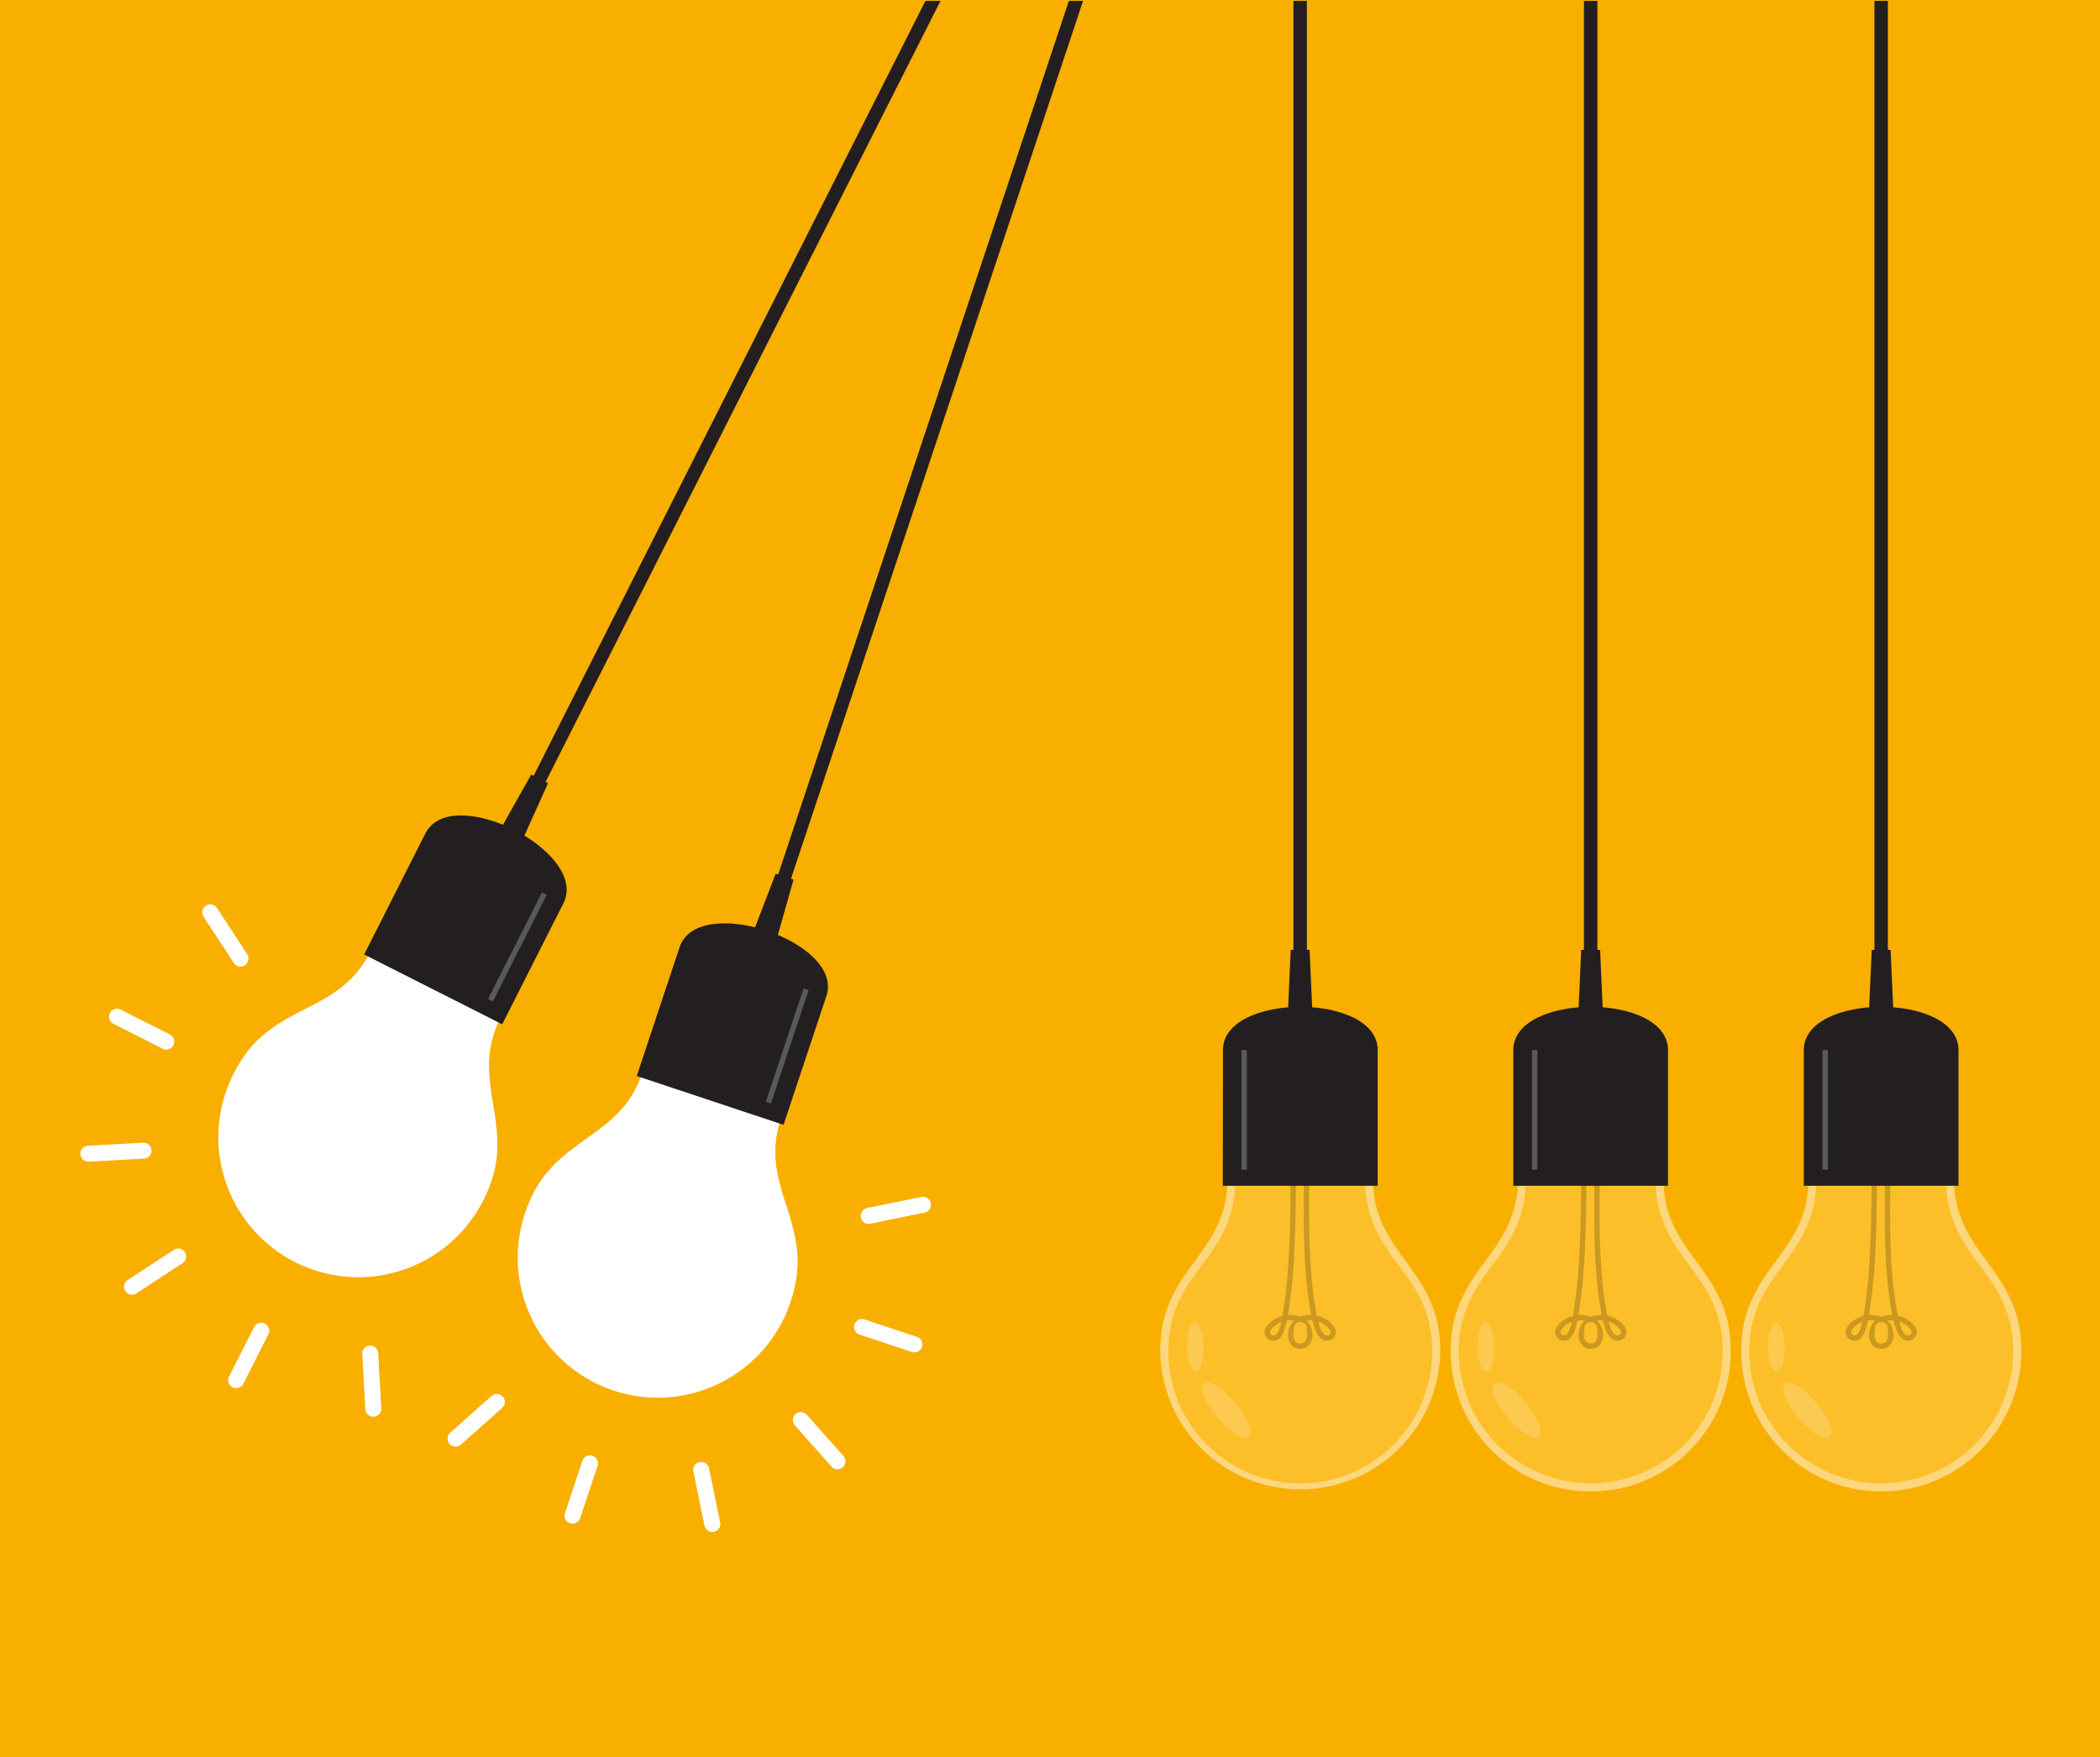 <svg xmlns="http://www.w3.org/2000/svg" viewBox="0 0 641.73 537">
    <defs>
        <style>
            .cls-1{fill:#f8af00;}
            .cls-2{fill:#a7a9ac;}
            .cls-11,.cls-2,.cls-4,.cls-5,.cls-7,.cls-8{fill-rule:evenodd;}
            .cls-3{fill:#939598;}
            .cls-4{fill:#fcd77e;}
            .cls-5{fill:#fcbf29;}
            .cls-6{fill:#cb9920;}
            .cls-7{fill:#fcca51;}
            .cls-10,.cls-8{fill:#231f20;}
            .cls-9{fill:#58595b;}
            .cls-11,.cls-12{fill:#fff;}
        </style>
    </defs>
    <g id="Calque_2" data-name="Calque 2">
        <g id="Calque_1-2" data-name="Calque 1">
                <rect class="cls-1" width="641.73" height="537"/>
                <path class="cls-2" d="M401.85,320.24c-.27-1.4-2.19-2.49-4.52-2.49s-4.24,1.09-4.51,2.49h-5.11a2.08,2.08,0,0,0-2.07,2.07v.77h-.77a3.46,3.46,0,0,0-3.45,3.45v20.4l-2.12,1.54v5.13h36.07V350l-2.12-1.53V326.53a3.46,3.46,0,0,0-3.45-3.45H409v-.77a2.07,2.07,0,0,0-2.06-2.07Z"/>
                <path class="cls-3" d="M412.49,348.47V326.53a2.7,2.7,0,0,0-2.69-2.69H384.87a2.7,2.7,0,0,0-2.69,2.69v20.79l-.32.22-1.81,1.31v4h34.57v-2.45l-1.81-1.31-.32-.23v-.38Zm-4.22-26.15h0a1.32,1.32,0,0,0-.39-.93h0A1.28,1.28,0,0,0,407,321H387.71a1.29,1.29,0,0,0-.92.39,1.28,1.28,0,0,0-.39.92h21.87Zm-23.38,0h0a2.83,2.83,0,0,1,2.82-2.83h4.65a3.79,3.79,0,0,1,1.36-1.37,7.35,7.35,0,0,1,7.23,0,3.79,3.79,0,0,1,1.36,1.37H407a2.83,2.83,0,0,1,2,.83h0a2.8,2.8,0,0,1,.82,2h0a4.23,4.23,0,0,1,4.21,4.21v21.55l1.81,1.31.31.23v4.74H378.54v-6.28l.31-.23,1.81-1.3v-20a4.23,4.23,0,0,1,4.21-4.21Zm15.4-2.84-.14-.09a5.94,5.94,0,0,0-5.63,0l-.14.09Z"/>
                <path class="cls-2" d="M381.11,335.91l32.63,1.71a1.71,1.71,0,0,1,1.61,1.79h0a1.7,1.7,0,0,1-1.79,1.61l-32.63-1.71a1.71,1.71,0,0,1-1.61-1.79h0a1.71,1.71,0,0,1,1.79-1.61Zm0,11.6,32.63,1.71a1.71,1.71,0,0,1,1.61,1.79h0a1.7,1.7,0,0,1-1.79,1.61l-32.63-1.71a1.71,1.71,0,0,1-1.61-1.79h0a1.71,1.71,0,0,1,1.79-1.61Zm0-5.8,32.63,1.71a1.71,1.71,0,0,1,1.61,1.79h0a1.7,1.7,0,0,1-1.79,1.61l-32.63-1.71a1.71,1.71,0,0,1-1.61-1.79h0a1.71,1.71,0,0,1,1.79-1.61Zm0-11.61,32.63,1.71a1.71,1.71,0,0,1,1.61,1.79h0a1.7,1.7,0,0,1-1.79,1.61l-32.63-1.71a1.71,1.71,0,0,1-1.61-1.79h0A1.71,1.71,0,0,1,381.11,330.1Z"/>
                <path class="cls-3" d="M381.15,329.35l32.63,1.71a2.44,2.44,0,0,1,1.7.81,2.46,2.46,0,0,1-2,4.1l-32.59-1.71h0a2.46,2.46,0,0,1-2.33-2.54h0v0a2.5,2.5,0,0,1,.81-1.69,2.45,2.45,0,0,1,1.78-.63Zm0,17.41,32.63,1.71a2.44,2.44,0,0,1,1.7.81,2.44,2.44,0,0,1-.19,3.47,2.46,2.46,0,0,1-1.77.63l-32.63-1.71a2.44,2.44,0,0,1-1.7-.81,2.45,2.45,0,0,1,.18-3.47,2.45,2.45,0,0,1,1.78-.63ZM413.7,350l-32.63-1.71a.94.94,0,0,0-1,.89.94.94,0,0,0,.24.69,1,1,0,0,0,.65.31l32.63,1.71a.93.93,0,0,0,.68-.25.92.92,0,0,0,.31-.65.93.93,0,0,0-.24-.68.92.92,0,0,0-.65-.31Zm-32.55-9a2.45,2.45,0,0,0-1.78.63,2.5,2.5,0,0,0-.81,1.7v0h0a2.46,2.46,0,0,0,2.33,2.54h0l32.59,1.71h0a2.42,2.42,0,0,0,1.73-.63,2.39,2.39,0,0,0,.67-1h.11l0-.72a2.49,2.49,0,0,0-.63-1.77h0a2.44,2.44,0,0,0-1.7-.81L381.15,341Zm32.55,3.22a.92.92,0,0,1,.65.31h0a1,1,0,0,1,.24.54v.18a.93.93,0,0,1-.31.61,1,1,0,0,1-.68.25h0L381,344.36h0a.89.89,0,0,1-.62-.31.92.92,0,0,1-.24-.68v0a1,1,0,0,1,.31-.63,1,1,0,0,1,.68-.24l32.63,1.71Zm-32.55-9a2.45,2.45,0,0,0-1.78.63,2.5,2.5,0,0,0-.81,1.69v0h0a2.46,2.46,0,0,0,2.33,2.54h0l32.59,1.71a2.48,2.48,0,0,0,2.59-2.33,2.49,2.49,0,0,0-.63-1.77,2.44,2.44,0,0,0-1.7-.81l-32.63-1.71Zm32.55,3.22a.92.92,0,0,1,.65.31.93.93,0,0,1,.24.68.92.92,0,0,1-.31.65,1,1,0,0,1-.68.25L381,338.56h0a.93.93,0,0,1-.62-.31.92.92,0,0,1-.24-.68v0a1,1,0,0,1,.31-.63,1,1,0,0,1,.68-.24l32.63,1.71Zm0-5.81-32.63-1.71a1,1,0,0,0-.68.24,1,1,0,0,0-.31.63v0a.92.92,0,0,0,.24.68.93.93,0,0,0,.62.31h0l32.63,1.71a1,1,0,0,0,.68-.25.92.92,0,0,0,.31-.65.93.93,0,0,0-.24-.68A.92.92,0,0,0,413.7,332.57Z"/>
                <path class="cls-4" d="M378.45,354.36a5.77,5.77,0,0,0-3.33,5.21c0,11.27-3.73,17.39-10.14,26.07-6.66,9-10.43,15.76-10.43,27.42a42.79,42.79,0,0,0,85.57,0c0-11.66-3.77-18.39-10.43-27.42-6.41-8.68-10.14-14.8-10.14-26.07a5.77,5.77,0,0,0-3.33-5.21Z"/>
                <path class="cls-5" d="M397.33,453.37a40.32,40.32,0,0,0,40.32-40.31c0-12.47-5-19.31-10.09-26.15-5.24-7.09-10.48-14.19-10.48-27.34a3.29,3.29,0,0,0-3.29-3.28H380.88a3.29,3.29,0,0,0-3.29,3.28c0,13.15-5.25,20.25-10.48,27.34-5.05,6.84-10.09,13.68-10.09,26.15a40.32,40.32,0,0,0,40.31,40.31Z"/>
                <path class="cls-6" d="M396.12,354.57c-.26,15.4,0,32.08-2.53,47.33a8.84,8.84,0,0,1,3.74.57,9,9,0,0,1,3.36-.58c-2.89-15-2.25-32.12-2.16-47.32h1.64c-.09,15.28-.75,32.41,2.23,47.51l.54.14a8.68,8.68,0,0,1,4.8,3.38h0a2.65,2.65,0,0,1-.3,3.4h0a2.64,2.64,0,0,1-1.87.78c-1.67,0-3.3-1.14-4.52-6.23a7.31,7.31,0,0,0-1.81.09,5.84,5.84,0,0,1,1.57,2.58,6.13,6.13,0,0,1,.2,2.54,4.55,4.55,0,0,1-.94,2.25,3.58,3.58,0,0,1-5.47,0,4.46,4.46,0,0,1-.94-2.25,6,6,0,0,1,.2-2.54h0a5.75,5.75,0,0,1,1.57-2.58,7.44,7.44,0,0,0-2.16-.06c-1.06,5.05-2.47,6.2-4.17,6.2a2.64,2.64,0,0,1-1.87-.78h0a2.6,2.6,0,0,1-.78-1.87,2.63,2.63,0,0,1,.48-1.53h0a8.68,8.68,0,0,1,4.8-3.38l.15,0c2.65-15.34,2.34-32.12,2.6-47.61Zm-7,53.57c.9,0,1.69-.8,2.43-4.13a7,7,0,0,0-3.26,2.53h0a1.13,1.13,0,0,0-.13.27,1.06,1.06,0,0,0-.05.31,1,1,0,0,0,.3.71h0a1,1,0,0,0,.71.3Zm10.13-1.45a2,2,0,1,0-3.79,0h0a4.42,4.42,0,0,0-.16,1.86,3,3,0,0,0,.58,1.43,1.86,1.86,0,0,0,1.47.66,1.8,1.8,0,0,0,1.47-.66,2.75,2.75,0,0,0,.58-1.43,4.2,4.2,0,0,0-.15-1.85Zm7.17-.15a7,7,0,0,0-3.6-2.65c.87,3.44,1.83,4.25,2.77,4.25a1,1,0,0,0,.71-.3h0a1,1,0,0,0,.3-.71,1.06,1.06,0,0,0-.05-.31,1.13,1.13,0,0,0-.13-.27Z"/>
                <path class="cls-7" d="M381.43,439C385,436,371.6,420,368,423S377.82,442,381.43,439Z"/>
                <path class="cls-7" d="M365.43,419.1c3.33-.07,3-14.85-.29-14.78S362.11,419.17,365.43,419.1Z"/>
                <path class="cls-8" d="M373.67,362.41H421V320.93c0-17.62-47.28-17.6-47.28,0Z"/>
                <rect class="cls-9" x="379.38" y="320.93" width="1.65" height="36.54"/>
                <rect class="cls-10" x="395.25" y="0.27" width="4.11" height="308.28"/>
                <polygon class="cls-8" points="393.61 308.55 401.01 308.55 400.19 290.31 394.43 290.31 393.61 308.55"/>
                <path class="cls-2" d="M490.62,320.24c-.26-1.4-2.18-2.49-4.51-2.49s-4.25,1.09-4.52,2.49h-5.11a2.07,2.07,0,0,0-2.06,2.07v.77h-.78a3.46,3.46,0,0,0-3.45,3.45v20.4l-2.12,1.54v5.13h36.08V350L502,348.47V326.53a3.46,3.46,0,0,0-3.45-3.45h-.77v-.77a2.07,2.07,0,0,0-2.07-2.07Z"/>
                <path class="cls-3" d="M501.26,348.47V326.53a2.7,2.7,0,0,0-2.69-2.69H473.64a2.7,2.7,0,0,0-2.69,2.69v20.79l-.31.22-1.81,1.31v4h34.56v-2.45l-1.81-1.31-.32-.23v-.38ZM497,322.32h0a1.32,1.32,0,0,0-.39-.93h0a1.28,1.28,0,0,0-.92-.39H476.48a1.31,1.31,0,0,0-.92.39,1.28,1.28,0,0,0-.39.92H497Zm-23.38,0h0a2.83,2.83,0,0,1,2.82-2.83h4.65a3.79,3.79,0,0,1,1.36-1.37,7.35,7.35,0,0,1,7.23,0,3.74,3.74,0,0,1,1.37,1.37h4.64a2.83,2.83,0,0,1,2,.83h0a2.8,2.8,0,0,1,.83,2h0a4.23,4.23,0,0,1,4.21,4.21v21.55l1.81,1.31.31.23v4.74H467.31v-6.28l.32-.23,1.8-1.3v-20a4.23,4.23,0,0,1,4.21-4.21Zm15.4-2.84-.14-.09a5.94,5.94,0,0,0-5.63,0l-.14.09Z"/>
                <path class="cls-2" d="M469.88,335.91l32.63,1.71a1.71,1.71,0,0,1,1.61,1.79h0a1.7,1.7,0,0,1-1.79,1.61l-32.63-1.71a1.71,1.71,0,0,1-1.61-1.79h0a1.71,1.71,0,0,1,1.79-1.61Zm0,11.6,32.63,1.71a1.71,1.71,0,0,1,1.61,1.79h0a1.7,1.7,0,0,1-1.79,1.61l-32.63-1.71a1.71,1.71,0,0,1-1.61-1.79h0a1.72,1.72,0,0,1,1.79-1.61Zm0-5.8,32.63,1.71a1.71,1.71,0,0,1,1.61,1.79h0a1.7,1.7,0,0,1-1.79,1.61l-32.63-1.71a1.71,1.71,0,0,1-1.61-1.79h0a1.71,1.71,0,0,1,1.79-1.61Zm0-11.61,32.63,1.71a1.71,1.71,0,0,1,1.61,1.79h0a1.7,1.7,0,0,1-1.79,1.61L469.7,333.5a1.71,1.71,0,0,1-1.61-1.79h0A1.71,1.71,0,0,1,469.88,330.1Z"/>
                <path class="cls-3" d="M469.92,329.35l32.63,1.71a2.44,2.44,0,0,1,1.7.81,2.47,2.47,0,0,1,.63,1.77,2.46,2.46,0,0,1-2.59,2.33l-32.59-1.71h0a2.5,2.5,0,0,1-1.69-.81,2.44,2.44,0,0,1-.64-1.73h0v0a2.46,2.46,0,0,1,2.58-2.32Zm0,17.41,32.63,1.71a2.42,2.42,0,0,1,1.7.81,2.46,2.46,0,0,1-2,4.1l-32.63-1.71a2.46,2.46,0,0,1,.26-4.91ZM502.47,350l-32.63-1.71a.94.94,0,0,0-1,.89,1,1,0,0,0,.24.69,1,1,0,0,0,.65.31l32.63,1.71a.93.93,0,0,0,.68-.25.92.92,0,0,0,.31-.65.93.93,0,0,0-.24-.68.92.92,0,0,0-.65-.31Zm-32.55-9a2.46,2.46,0,0,0-2.58,2.33v0h0a2.48,2.48,0,0,0,2.33,2.54h0l32.59,1.71h0a2.45,2.45,0,0,0,2.4-1.61h.11l0-.72a2.49,2.49,0,0,0-.63-1.77h0a2.42,2.42,0,0,0-1.7-.81L469.92,341Zm32.55,3.22a.92.92,0,0,1,.65.31h0a1,1,0,0,1,.24.54v.18a.93.93,0,0,1-.31.61,1,1,0,0,1-.68.25h0l-32.59-1.7h0a.89.89,0,0,1-.63-.31,1,1,0,0,1-.24-.68v0a1,1,0,0,1,.31-.63,1,1,0,0,1,.68-.24l32.63,1.71Zm-32.55-9a2.46,2.46,0,0,0-2.58,2.32v0h0a2.46,2.46,0,0,0,.64,1.73,2.5,2.5,0,0,0,1.69.81h0l32.59,1.71a2.46,2.46,0,0,0,2-4.1,2.44,2.44,0,0,0-1.7-.81l-32.63-1.71Zm32.55,3.22a.92.92,0,0,1,.65.31.93.93,0,0,1,.24.68.92.92,0,0,1-.31.65,1,1,0,0,1-.68.25l-32.63-1.71h0a.93.93,0,0,1-.63-.31,1,1,0,0,1-.24-.68v0a1,1,0,0,1,.31-.63,1,1,0,0,1,.68-.24l32.63,1.71Zm0-5.81-32.63-1.71a1,1,0,0,0-.68.24,1,1,0,0,0-.31.63v0a1,1,0,0,0,.24.68.93.93,0,0,0,.63.31h0l32.63,1.71a1,1,0,0,0,.68-.25.92.92,0,0,0,.31-.65.93.93,0,0,0-.24-.68A.92.92,0,0,0,502.47,332.57Z"/>
                <path class="cls-4" d="M467.22,354.36a5.77,5.77,0,0,0-3.33,5.21c0,11.27-3.72,17.39-10.13,26.07-6.66,9-10.43,15.76-10.43,27.42a42.78,42.78,0,1,0,85.56,0c0-11.66-3.77-18.39-10.43-27.42-6.41-8.68-10.14-14.8-10.14-26.07a5.75,5.75,0,0,0-3.33-5.21Z"/>
                <path class="cls-5" d="M486.11,453.37a40.32,40.32,0,0,0,40.31-40.31c0-12.47-5-19.31-10.09-26.15-5.23-7.09-10.48-14.19-10.48-27.34a3.29,3.29,0,0,0-3.29-3.28H469.65a3.29,3.29,0,0,0-3.29,3.28c0,13.15-5.24,20.25-10.47,27.34-5.05,6.84-10.1,13.68-10.1,26.15a40.32,40.32,0,0,0,40.32,40.31Z"/>
                <path class="cls-6" d="M484.89,354.57c-.26,15.4,0,32.08-2.53,47.33a8.91,8.91,0,0,1,3.75.57,8.93,8.93,0,0,1,3.35-.58c-2.89-15-2.25-32.12-2.16-47.32h1.64c-.09,15.28-.75,32.41,2.23,47.51l.55.14a8.65,8.65,0,0,1,4.79,3.38h0a2.67,2.67,0,0,1-.29,3.4h0a2.64,2.64,0,0,1-1.87.78c-1.67,0-3.3-1.14-4.52-6.23a7.23,7.23,0,0,0-1.8.09,5.82,5.82,0,0,1,1.56,2.58,6,6,0,0,1,.2,2.54,4.46,4.46,0,0,1-.94,2.25,3.39,3.39,0,0,1-2.73,1.27,3.42,3.42,0,0,1-2.74-1.27,4.46,4.46,0,0,1-.94-2.25,6.13,6.13,0,0,1,.2-2.54h0a5.84,5.84,0,0,1,1.57-2.58,7.44,7.44,0,0,0-2.16-.06c-1.06,5.05-2.47,6.2-4.16,6.2A2.66,2.66,0,0,1,476,409h0a2.65,2.65,0,0,1-.3-3.4h0a8.71,8.71,0,0,1,4.8-3.38l.16,0c2.64-15.34,2.33-32.12,2.6-47.61Zm-7,53.57c.89,0,1.68-.8,2.42-4.13a7,7,0,0,0-3.25,2.53h0a.87.87,0,0,0-.14.27,1.06,1.06,0,0,0-.05.31,1,1,0,0,0,.3.71h0a1,1,0,0,0,.72.3ZM488,406.69a2,2,0,1,0-3.8,0h0a4.26,4.26,0,0,0-.15,1.86,2.79,2.79,0,0,0,.58,1.43,2,2,0,0,0,2.94,0,2.93,2.93,0,0,0,.58-1.43,4.52,4.52,0,0,0-.15-1.85Zm7.16-.15a7,7,0,0,0-3.6-2.65c.88,3.44,1.83,4.25,2.77,4.25a1,1,0,0,0,.71-.3h0a1,1,0,0,0,.3-.71,1.06,1.06,0,0,0-.05-.31,1.13,1.13,0,0,0-.13-.27Z"/>
                <path class="cls-7" d="M470.2,439c3.61-3-9.83-19.06-13.45-16S466.59,442,470.2,439Z"/>
                <path class="cls-7" d="M454.21,419.1c3.33-.07,3-14.85-.3-14.78S450.88,419.17,454.21,419.1Z"/>
                <path class="cls-8" d="M462.45,362.41h47.27V320.93c0-17.62-47.27-17.6-47.27,0Z"/>
                <rect class="cls-9" x="468.15" y="320.93" width="1.65" height="36.54"/>
                <rect class="cls-10" x="484.03" y="0.27" width="4.11" height="308.28"/>
                <polygon class="cls-8" points="482.38 308.55 489.78 308.55 488.96 290.31 483.2 290.31 482.38 308.55"/>
                <path class="cls-2" d="M579.4,320.24c-.27-1.4-2.19-2.49-4.52-2.49s-4.25,1.09-4.52,2.49h-5.11a2.07,2.07,0,0,0-2.06,2.07v.77h-.78a3.45,3.45,0,0,0-3.44,3.45v20.4l-2.13,1.54v5.13h36.08V350l-2.13-1.53V326.53a3.46,3.46,0,0,0-3.45-3.45h-.77v-.77a2.07,2.07,0,0,0-2.07-2.07Z"/>
                <path class="cls-3" d="M590,348.47V326.53a2.7,2.7,0,0,0-2.69-2.69H562.41a2.7,2.7,0,0,0-2.68,2.69v20.79l-.32.22-1.81,1.31v4h34.56v-2.45l-1.81-1.31-.32-.23v-.38Zm-4.22-26.15h0a1.35,1.35,0,0,0-.38-.93h0a1.32,1.32,0,0,0-.93-.39H565.25a1.31,1.31,0,0,0-1.3,1.31h21.86Zm-23.38,0h0a2.83,2.83,0,0,1,2.82-2.83h4.65a3.79,3.79,0,0,1,1.36-1.37,7.37,7.37,0,0,1,7.24,0,3.79,3.79,0,0,1,1.36,1.37h4.64a2.83,2.83,0,0,1,2,.83h0a2.8,2.8,0,0,1,.83,2h0a4.22,4.22,0,0,1,4.21,4.21v21.55l1.81,1.31.32.23v4.74h-37.6v-6.28l.32-.23,1.81-1.3v-20a4.22,4.22,0,0,1,4.2-4.21Zm15.4-2.84-.13-.09a6,6,0,0,0-5.64,0l-.13.09Z"/>
                <path class="cls-2" d="M558.65,335.91l32.63,1.71a1.71,1.71,0,0,1,1.61,1.79h0A1.7,1.7,0,0,1,591.1,341l-32.62-1.71a1.72,1.72,0,0,1-1.62-1.79h0a1.71,1.71,0,0,1,1.79-1.61Zm0,11.6,32.63,1.71a1.71,1.71,0,0,1,1.61,1.79h0a1.7,1.7,0,0,1-1.79,1.61l-32.62-1.71a1.72,1.72,0,0,1-1.62-1.79h0a1.72,1.72,0,0,1,1.79-1.61Zm0-5.8,32.63,1.71a1.71,1.71,0,0,1,1.61,1.79h0a1.7,1.7,0,0,1-1.79,1.61l-32.62-1.71a1.72,1.72,0,0,1-1.62-1.79h0a1.71,1.71,0,0,1,1.79-1.61Zm0-11.61,32.63,1.71a1.71,1.71,0,0,1,1.61,1.79h0a1.7,1.7,0,0,1-1.79,1.61l-32.62-1.71a1.72,1.72,0,0,1-1.62-1.79h0A1.71,1.71,0,0,1,558.65,330.1Z"/>
                <path class="cls-3" d="M558.69,329.35l32.63,1.71a2.46,2.46,0,0,1,2.33,2.58,2.46,2.46,0,0,1-2.58,2.33l-32.59-1.71h-.05a2.5,2.5,0,0,1-1.69-.81,2.39,2.39,0,0,1-.63-1.73h0v0a2.41,2.41,0,0,1,.81-1.69,2.44,2.44,0,0,1,1.77-.63Zm0,17.41,32.63,1.71a2.42,2.42,0,0,1,1.7.81,2.46,2.46,0,0,1-1.95,4.1l-32.63-1.71a2.42,2.42,0,0,1-1.7-.81,2.44,2.44,0,0,1-.63-1.77,2.42,2.42,0,0,1,.81-1.7,2.44,2.44,0,0,1,1.77-.63ZM591.24,350l-32.63-1.71a1,1,0,0,0-.68.24,1,1,0,0,0-.31.65,1,1,0,0,0,.24.69,1,1,0,0,0,.65.31l32.63,1.71a.93.93,0,0,0,.68-.25,1,1,0,0,0,.32-.65.94.94,0,0,0-.25-.68.92.92,0,0,0-.65-.31Zm-32.55-9a2.44,2.44,0,0,0-1.77.63,2.42,2.42,0,0,0-.81,1.7v0h0a2.39,2.39,0,0,0,.63,1.73,2.45,2.45,0,0,0,1.69.81h.05l32.59,1.71h0a2.43,2.43,0,0,0,1.73-.63,2.47,2.47,0,0,0,.66-1h.11l0-.72a2.49,2.49,0,0,0-.63-1.77h0a2.42,2.42,0,0,0-1.7-.81L558.69,341Zm32.55,3.22a.92.92,0,0,1,.65.31h0a.94.94,0,0,1,.23.54v.18a.93.93,0,0,1-.31.61,1,1,0,0,1-.67.25h0l-32.59-1.7h0a.89.89,0,0,1-.63-.31,1,1,0,0,1-.24-.68v0a.94.94,0,0,1,1-.87l32.63,1.71Zm-32.55-9a2.44,2.44,0,0,0-1.77.63,2.41,2.41,0,0,0-.81,1.69v0h0a2.41,2.41,0,0,0,.63,1.73,2.5,2.5,0,0,0,1.69.81h.05l32.59,1.71a2.46,2.46,0,0,0,2.58-2.33,2.44,2.44,0,0,0-.63-1.77,2.42,2.42,0,0,0-1.7-.81l-32.63-1.71Zm32.55,3.22a.92.92,0,0,1,.65.31.94.94,0,0,1,.25.68,1,1,0,0,1-1,.9l-32.63-1.71h0a.93.93,0,0,1-.63-.31,1,1,0,0,1-.24-.68v0a.94.94,0,0,1,1-.87l32.63,1.71Zm0-5.81-32.63-1.71a.94.94,0,0,0-1,.87v0a1,1,0,0,0,.24.68.93.93,0,0,0,.63.31h0l32.63,1.71a1,1,0,0,0,1-.9.94.94,0,0,0-.25-.68A.92.92,0,0,0,591.24,332.57Z"/>
                <path class="cls-4" d="M556,354.36a5.76,5.76,0,0,0-3.32,5.21c0,11.27-3.73,17.39-10.14,26.07-6.66,9-10.43,15.76-10.43,27.42a42.78,42.78,0,1,0,85.56,0c0-11.66-3.77-18.39-10.43-27.42-6.41-8.68-10.14-14.8-10.14-26.07a5.76,5.76,0,0,0-3.32-5.21Z"/>
                <path class="cls-5" d="M574.88,453.37a40.32,40.32,0,0,0,40.31-40.31c0-12.47-5-19.31-10.09-26.15-5.23-7.09-10.48-14.19-10.48-27.34a3.29,3.29,0,0,0-3.29-3.28H558.42a3.31,3.31,0,0,0-3.29,3.28c0,13.15-5.24,20.25-10.47,27.34-5,6.84-10.09,13.68-10.09,26.15a40.3,40.3,0,0,0,40.31,40.31Z"/>
                <path class="cls-6" d="M573.67,354.57c-.27,15.4,0,32.08-2.54,47.33a8.89,8.89,0,0,1,3.75.57,8.93,8.93,0,0,1,3.35-.58c-2.89-15-2.24-32.12-2.16-47.32h1.64c-.09,15.28-.74,32.41,2.23,47.51l.55.14a8.65,8.65,0,0,1,4.79,3.38h0A2.63,2.63,0,0,1,585,409h0a2.64,2.64,0,0,1-1.87.78c-1.67,0-3.29-1.14-4.52-6.23a7.23,7.23,0,0,0-1.8.09,5.82,5.82,0,0,1,1.56,2.58,6,6,0,0,1,.2,2.54,4.46,4.46,0,0,1-.94,2.25,3.39,3.39,0,0,1-2.73,1.27,3.42,3.42,0,0,1-2.74-1.27,4.55,4.55,0,0,1-.94-2.25,6.13,6.13,0,0,1,.2-2.54h0a5.93,5.93,0,0,1,1.57-2.58,7.44,7.44,0,0,0-2.16-.06c-1.06,5.05-2.47,6.2-4.16,6.2a2.66,2.66,0,0,1-1.88-.78h0a2.66,2.66,0,0,1-.66-2.67,3.3,3.3,0,0,1,.36-.73h0a8.65,8.65,0,0,1,4.79-3.38l.16,0c2.65-15.34,2.33-32.12,2.6-47.61Zm-7,53.57c.89,0,1.68-.8,2.42-4.13a7,7,0,0,0-3.25,2.53h0a.87.87,0,0,0-.14.27,1.06,1.06,0,0,0,0,.31,1,1,0,0,0,.29.71h0a1,1,0,0,0,.72.3Zm10.13-1.45a2,2,0,1,0-3.8,0h0a4.58,4.58,0,0,0-.15,1.86,2.88,2.88,0,0,0,.58,1.43,2,2,0,0,0,2.94,0,2.93,2.93,0,0,0,.58-1.43,4.52,4.52,0,0,0-.15-1.85Zm7.16-.15a7,7,0,0,0-3.6-2.65c.88,3.44,1.83,4.25,2.77,4.25a1,1,0,0,0,.72-.3h0a1,1,0,0,0,.29-.71,1.06,1.06,0,0,0,0-.31.84.84,0,0,0-.13-.27Z"/>
                <path class="cls-7" d="M559,439c3.61-3-9.83-19.06-13.45-16S555.36,442,559,439Z"/>
                <path class="cls-7" d="M543,419.1c3.33-.07,3-14.85-.3-14.78S539.65,419.17,543,419.1Z"/>
                <path class="cls-8" d="M551.22,362.41h47.27V320.93c0-17.62-47.27-17.6-47.27,0Z"/>
                <rect class="cls-9" x="556.92" y="320.93" width="1.65" height="36.54"/>
                <rect class="cls-10" x="572.8" y="0.27" width="4.11" height="308.28"/>
                <polygon class="cls-8" points="571.15 308.55 578.56 308.55 577.73 290.31 571.98 290.31 571.15 308.55"/>
                <path class="cls-2" d="M147.34,262.71c.87-1.13,3.08-1.24,5.16-.19s3.3,2.9,2.9,4.27l4.56,2.3a2.07,2.07,0,0,1,.92,2.78l-.36.69.7.35a3.46,3.46,0,0,1,1.52,4.63l-9.21,18.21,1.21,2.33-2.32,4.58-32.2-16.28,1.63-3.21,2.59-.41,9.89-19.58a3.47,3.47,0,0,1,4.64-1.52l.69.35.35-.69a2.07,2.07,0,0,1,2.78-.91Z"/>
                <path class="cls-3" d="M125.11,283.1l9.9-19.57a2.72,2.72,0,0,1,1.57-1.34,2.67,2.67,0,0,1,2,.15l22.24,11.25a2.69,2.69,0,0,1,1.19,3.61l-9.2,18.2-.18.35.18.35,1,2-1.8,3.56-30.85-15.59,1.11-2.19,2.21-.35.38-.06.17-.35Zm15.57-21.42,19.51,9.86h0a1.3,1.3,0,0,0,.08-1,1.28,1.28,0,0,0-.65-.76l-17.18-8.69a1.32,1.32,0,0,0-1-.07h0a1.28,1.28,0,0,0-.76.65v0Zm20.87,10.54h0a2.83,2.83,0,0,0-1.25-3.8l-4.14-2.09a3.86,3.86,0,0,0-.59-1.84,7.42,7.42,0,0,0-6.46-3.27,3.84,3.84,0,0,0-1.84.62l-4.14-2.1a2.81,2.81,0,0,0-2.16-.16h0a2.84,2.84,0,0,0-1.64,1.41h0a4.23,4.23,0,0,0-5.65,1.86l-9.73,19.23-2.2.35-.39.07-.17.34-1.63,3.22-.34.67.68.34,32.2,16.28.68.34.34-.68,2.32-4.58.17-.34-.18-.35-1-2,9-17.87a4.23,4.23,0,0,0-1.86-5.65Zm-12.47-9.48,5.27,2.66-.08-.14a5.49,5.49,0,0,0-2.19-1.91,5.58,5.58,0,0,0-2.84-.63Z"/>
                <path class="cls-2" d="M158.79,286.06l-29.9-13.2a1.72,1.72,0,0,0-2.25.87h0a1.71,1.71,0,0,0,.88,2.24l29.89,13.2a1.69,1.69,0,0,0,2.24-.87h0a1.7,1.7,0,0,0-.86-2.24Zm-5.24,10.35a1.7,1.7,0,0,1,.87,2.24h0a1.7,1.7,0,0,1-2.24.87l-29.9-13.19a1.73,1.73,0,0,1-.87-2.25h0a1.73,1.73,0,0,1,2.25-.87l29.89,13.2Zm2.61-5.18a1.7,1.7,0,0,1,.88,2.24h0a1.72,1.72,0,0,1-2.25.88l-29.89-13.2a1.7,1.7,0,0,1-.87-2.24h0a1.71,1.71,0,0,1,2.25-.87l29.88,13.19Zm5.25-10.36a1.72,1.72,0,0,1,.87,2.24h0A1.71,1.71,0,0,1,160,284l-29.89-13.19a1.7,1.7,0,0,1-.87-2.24h0a1.7,1.7,0,0,1,2.24-.87Z"/>
                <path class="cls-3" d="M161.71,280.18,131.82,267a2.46,2.46,0,1,0-2,4.5l29.86,13.18h0a2.46,2.46,0,0,0,3.22-1.22h0l0,0a2.46,2.46,0,0,0-1.26-3.24Zm-7.85,15.54a2.46,2.46,0,0,1-.11,4.54,2.5,2.5,0,0,1-1.88,0L122,287a2.46,2.46,0,0,1,2-4.5l29.89,13.2Zm-30.51-11.81,29.89,13.19a1,1,0,0,1,.5.53.95.95,0,0,1-1.26,1.2l-29.89-13.19a1,1,0,0,1-.5-.53.9.9,0,0,1,0-.72,1,1,0,0,1,.52-.5,1,1,0,0,1,.72,0Zm33.12,6.63a2.41,2.41,0,0,1,1.3,1.36,2.48,2.48,0,0,1,0,1.89l0,0h0a2.43,2.43,0,0,1-1.34,1.26,2.45,2.45,0,0,1-1.88,0h0L124.6,281.85l0,0h0a2.5,2.5,0,0,1-1.27-1.35,2.43,2.43,0,0,1-.14-1.17l-.1-.05.29-.66a2.44,2.44,0,0,1,1.36-1.3h0a2.45,2.45,0,0,1,1.88,0l29.89,13.2ZM126,278.73l29.89,13.19a1,1,0,0,1,.5.53.94.94,0,0,1,0,.7v0a1,1,0,0,1-.53.5.94.94,0,0,1-.7,0h0l-29.86-13.18h0a.94.94,0,0,1-.5-.52,1,1,0,0,1,0-.69l.08-.16a.92.92,0,0,1,.46-.37h0a1,1,0,0,1,.72,0Zm33.12,6.63a2.49,2.49,0,0,1,1.3,1.37,2.45,2.45,0,0,1,0,1.88l0,0h0A2.46,2.46,0,0,1,159,289.9a2.43,2.43,0,0,1-1.89,0h0l-29.86-13.18a2.47,2.47,0,0,1-1.26-3.25,2.45,2.45,0,0,1,1.36-1.29,2.48,2.48,0,0,1,1.89,0l29.89,13.19Zm-30.5-11.81,29.89,13.2a.92.92,0,0,1,.49.52.9.9,0,0,1,0,.7v0a1,1,0,0,1-.52.49,1,1,0,0,1-.7,0h0l-29.9-13.2a1,1,0,0,1-.49-.52,1,1,0,0,1,0-.72,1,1,0,0,1,.52-.5,1,1,0,0,1,.73,0Zm2.61-5.18,29.9,13.19a1,1,0,0,1,.5.53.94.94,0,0,1,0,.7v0a1,1,0,0,1-.52.5,1,1,0,0,1-.7,0h0L130.45,270.1a.93.93,0,0,1-.5-.53.91.91,0,0,1,.54-1.21A.92.92,0,0,1,131.2,268.37Z"/>
                <path class="cls-11" d="M152.84,303.72a5.77,5.77,0,0,1,.61,6.15c-5.08,10.06-4.51,17.2-2.71,27.84,1.87,11.06,2.2,18.77-3.06,29.17a42.78,42.78,0,1,1-76.36-38.6C76.57,317.88,83,313.57,93,308.52c9.63-4.86,15.72-8.63,20.81-18.69a5.76,5.76,0,0,1,5.31-3.15Z"/>
                <path class="cls-12" d="M137,295.93c-6.71,13.86-14.51,28.62-19.09,43.39a9,9,0,0,0-3.6-1.19,8.81,8.81,0,0,0-2.74-2c9.37-12.11,16.5-27.65,23.28-41.25l-1.46-.74c-6.82,13.68-14,29.26-23.43,41.4l-.55-.13a8.68,8.68,0,0,0-5.8.86h0a2.81,2.81,0,0,0-.65.48,2.56,2.56,0,0,0-.47.66,2.62,2.62,0,0,0-.15,2h0a2.66,2.66,0,0,0,1.32,1.54c1.49.75,3.45.47,6.85-3.53a7.81,7.81,0,0,1,1.56.9,5.82,5.82,0,0,0-2.55,1.59,6,6,0,0,0-1.33,2.19,4.48,4.48,0,0,0-.18,2.42,3.58,3.58,0,0,0,4.89,2.47,4.58,4.58,0,0,0,1.85-1.58,6.18,6.18,0,0,0,1-2.36h0a5.72,5.72,0,0,0-.23-3,7.41,7.41,0,0,1,2,.92c-1.33,5-.59,6.65.92,7.41a2.67,2.67,0,0,0,2,.16h0a2.61,2.61,0,0,0,1.54-1.33,2.32,2.32,0,0,0,.25-.77,2.74,2.74,0,0,0,0-.81h0a8.7,8.7,0,0,0-2.74-5.18l-.13-.11c4.56-14.88,12.41-29.71,19.16-43.66l-1.46-.74Zm-17.9,51c-.8-.4-1.15-1.47-.3-4.77a6.91,6.91,0,0,1,1.75,3.73h0a.76.76,0,0,1,0,.3,1,1,0,0,1-.1.29,1,1,0,0,1-.58.5h0a1,1,0,0,1-.77-.07ZM110.68,341a4,4,0,0,1,2.79-1.3,4,4,0,0,1,.6,3h0a4.4,4.4,0,0,1-.7,1.72,2.8,2.8,0,0,1-1.16,1,2,2,0,0,1-2.63-1.32,3,3,0,0,1,.13-1.54,4.4,4.4,0,0,1,1-1.59Zm-6.33-3.36a7,7,0,0,1,4.41-.74c-2.33,2.67-3.55,3-4.39,2.54a1,1,0,0,1-.5-.59h0a1,1,0,0,1,.06-.77,1.56,1.56,0,0,1,.17-.25,1.3,1.3,0,0,1,.25-.18Z"/>
                <path class="cls-8" d="M153.47,313.06l-42.19-21.33,18.71-37c7.95-15.72,50.13,5.62,42.19,21.33Z"/>
                <rect class="cls-9" x="139.85" y="288.57" width="36.54" height="1.65" transform="translate(-171.49 299.93) rotate(-63.18)"/>
                <polygon class="cls-8" points="158.5 255.25 154.83 253.4 282.79 0.28 287.4 0.28 158.5 255.25"/>
                <polygon class="cls-8" points="159.98 256 153.37 252.66 162.33 236.75 167.47 239.35 159.98 256"/>
                <path class="cls-12" d="M80.92,404.55h0a2.44,2.44,0,0,0-3.28,1.07L70,420.68A2.45,2.45,0,0,0,71.1,424h0a2.46,2.46,0,0,0,3.28-1.08L82,407.83a2.45,2.45,0,0,0-1.08-3.28ZM113,411.26h0a2.44,2.44,0,0,0-2.3,2.58l.94,16.84a2.44,2.44,0,0,0,2.57,2.31h0a2.45,2.45,0,0,0,2.3-2.58l-.94-16.85a2.45,2.45,0,0,0-2.57-2.3ZM74.83,295h0a2.46,2.46,0,0,0,.71-3.38L66.3,277.52a2.45,2.45,0,0,0-3.38-.72h0a2.46,2.46,0,0,0-.71,3.39l9.24,14.12a2.44,2.44,0,0,0,3.38.71ZM53,319.45h0a2.45,2.45,0,0,0-1.08-3.28l-15.06-7.61a2.44,2.44,0,0,0-3.28,1.08h0a2.45,2.45,0,0,0,1.08,3.28l15.06,7.61A2.45,2.45,0,0,0,53,319.45Zm-6.71,32.09h0a2.45,2.45,0,0,0-2.58-2.3l-16.84.94a2.44,2.44,0,0,0-2.31,2.57h0a2.45,2.45,0,0,0,2.57,2.3L44,354.11a2.45,2.45,0,0,0,2.31-2.57Zm10.23,31.15h0a2.46,2.46,0,0,0-3.38-.71L39,391.22a2.44,2.44,0,0,0-.7,3.38h0a2.43,2.43,0,0,0,3.37.7l14.13-9.23A2.46,2.46,0,0,0,56.49,382.69Z"/>
                <path class="cls-2" d="M226,294.89c.69-1.25,2.86-1.68,5.07-.95s3.69,2.38,3.5,3.8l4.84,1.61a2.07,2.07,0,0,1,1.31,2.61l-.24.74.74.24a3.46,3.46,0,0,1,2.18,4.36L237,326.66l1.53,2.13-1.62,4.87-34.23-11.39,1.14-3.41,2.5-.79,6.92-20.81a3.46,3.46,0,0,1,4.36-2.19l.74.25.24-.74a2.07,2.07,0,0,1,2.61-1.31Z"/>
                <path class="cls-3" d="M207,318.31l6.92-20.81a2.63,2.63,0,0,1,1.35-1.55,2.69,2.69,0,0,1,2.05-.16L241,303.66a2.69,2.69,0,0,1,1.71,3.4l-6.44,19.36-.12.36.23.32,1.3,1.81-1.26,3.79-32.79-10.91.77-2.33,2.13-.67.37-.11.13-.37Zm12.25-23.47,20.75,6.9h0a1.27,1.27,0,0,0-.07-1,1.32,1.32,0,0,0-.75-.66L220.92,294a1.33,1.33,0,0,0-1,.08h0a1.31,1.31,0,0,0-.65.75v0Zm22.19,7.38v0a2.85,2.85,0,0,0-.16-2.15,2.79,2.79,0,0,0-1.64-1.42l-4.4-1.47a3.81,3.81,0,0,0-.86-1.73,7.4,7.4,0,0,0-6.86-2.29,3.89,3.89,0,0,0-1.73.88l-4.41-1.47a2.84,2.84,0,0,0-2.15.16h0a2.85,2.85,0,0,0-1.41,1.63v0h0a4.23,4.23,0,0,0-5.32,2.67l-6.8,20.45-2.13.67-.38.11-.12.37L201.93,322l-.24.72.72.24,34.23,11.39.72.24.24-.72,1.62-4.87.12-.37-.23-.31-1.3-1.82,6.32-19a4.14,4.14,0,0,0-.24-3.21,4.21,4.21,0,0,0-2.43-2.11Zm-13.72-7.56,5.61,1.87-.1-.13a5.91,5.91,0,0,0-5.35-1.78Z"/>
                <path class="cls-2" d="M240.75,316.3l-31.51-8.67a1.7,1.7,0,0,0-2.09,1.19h0a1.71,1.71,0,0,0,1.19,2.09l31.5,8.68a1.72,1.72,0,0,0,2.09-1.19h0a1.71,1.71,0,0,0-1.18-2.1Zm-3.67,11a1.71,1.71,0,0,1,1.19,2.09h0a1.7,1.7,0,0,1-2.09,1.19l-31.5-8.67a1.71,1.71,0,0,1-1.19-2.1h0a1.72,1.72,0,0,1,2.09-1.19l31.5,8.68Zm1.83-5.5a1.69,1.69,0,0,1,1.19,2.09h0a1.71,1.71,0,0,1-2.09,1.19l-31.5-8.68a1.69,1.69,0,0,1-1.19-2.09h0a1.71,1.71,0,0,1,2.09-1.19l31.5,8.68Zm3.67-11a1.72,1.72,0,0,1,1.19,2.09h0a1.71,1.71,0,0,1-2.1,1.19l-31.5-8.68A1.7,1.7,0,0,1,209,303.3h0a1.72,1.72,0,0,1,2.1-1.19Z"/>
                <path class="cls-3" d="M242.78,310.06l-31.5-8.68a2.48,2.48,0,0,0-3,1.72,2.46,2.46,0,0,0,1.72,3l31.46,8.67h0a2.46,2.46,0,0,0,3-1.68h0v0a2.5,2.5,0,0,0-.24-1.87,2.45,2.45,0,0,0-1.48-1.16Zm-5.5,16.52-31.5-8.68a2.51,2.51,0,0,0-1.87.24,2.46,2.46,0,0,0,.56,4.51L236,331.32a2.46,2.46,0,1,0,1.3-4.74Zm-31.9-7.21,31.5,8.67a1,1,0,0,1,.66,1.16,1,1,0,0,1-.45.57.92.92,0,0,1-.71.09l-31.5-8.67a1,1,0,0,1-.57-.45.92.92,0,0,1-.09-.71.94.94,0,0,1,1.16-.66Zm33.74,1.71a2.46,2.46,0,0,1,1.71,3v0h0a2.47,2.47,0,0,1-3,1.68h0l-31.46-8.67h0a2.46,2.46,0,0,1-1.45-1.14,2.54,2.54,0,0,1-.32-1.14l-.1,0,.19-.69a2.44,2.44,0,0,1,1.15-1.48h0a2.42,2.42,0,0,1,1.87-.24l31.51,8.68Zm-31.91-7.22,31.5,8.68a.94.94,0,0,1,.57.44,1,1,0,0,1,.1.7v0a.94.94,0,0,1-1.14.66h0l-31.47-8.67h0a.94.94,0,0,1-.67-1.12l.06-.17a.93.93,0,0,1,.39-.44h0a.94.94,0,0,1,.72-.09Zm33.73,1.71a2.46,2.46,0,0,1,1.72,3v0h0a2.44,2.44,0,0,1-1.14,1.44,2.47,2.47,0,0,1-1.87.24h0l-31.46-8.66a2.46,2.46,0,1,1,1.3-4.74l31.5,8.67ZM209,308.36l31.5,8.67a1,1,0,0,1,.57.45.92.92,0,0,1,.1.69v0a1,1,0,0,1-.44.56.92.92,0,0,1-.69.1h0l-31.5-8.67a1,1,0,0,1-.57-.45.94.94,0,0,1,1.07-1.37Zm1.83-5.52,31.51,8.68a1,1,0,0,1,.56.45.92.92,0,0,1,.1.69v0a.94.94,0,0,1-1.13.67h0l-31.5-8.68a.94.94,0,0,1-.57-.44.88.88,0,0,1-.08-.71.86.86,0,0,1,.44-.57A.93.93,0,0,1,210.87,302.84Z"/>
                <path class="cls-11" d="M237.45,334.65a5.77,5.77,0,0,1,1.51,6c-3.56,10.7-2,17.68,1.39,27.94,3.47,10.67,4.92,18.25,1.24,29.31a42.78,42.78,0,0,1-81.19-27c3.68-11.06,9.39-16.26,18.55-22.72,8.83-6.22,14.29-10.84,17.85-21.54a5.76,5.76,0,0,1,4.8-3.89Z"/>
                <path class="cls-12" d="M220.61,329.27C216,344,210.45,359.7,208.08,375a9.17,9.17,0,0,0-3.74-.65,9.08,9.08,0,0,0-3-1.61c7.49-13.35,12.27-29.76,17-44.21l-1.56-.52c-4.74,14.53-9.52,31-17.11,44.38l-.56,0a8.63,8.63,0,0,0-5.62,1.7h0a2.37,2.37,0,0,0-.57.57,2.73,2.73,0,0,0-.37.72,2.64,2.64,0,0,0,.15,2h0a2.66,2.66,0,0,0,1.53,1.33c1.58.52,3.48,0,6.25-4.49a7.21,7.21,0,0,1,1.69.65,5.86,5.86,0,0,0-2.3,2,6,6,0,0,0-1,2.35,4.52,4.52,0,0,0,.17,2.43,3.45,3.45,0,0,0,2.2,2.06,3.39,3.39,0,0,0,3-.34,4.47,4.47,0,0,0,1.6-1.83,6,6,0,0,0,.61-2.48h0a5.79,5.79,0,0,0-.67-2.94,7.11,7.11,0,0,1,2.06.62c-.58,5.13.39,6.67,2,7.2a2.68,2.68,0,0,0,2-.14h0a2.65,2.65,0,0,0,1.33-1.54,2.73,2.73,0,0,0,.13-.8,2.49,2.49,0,0,0-.11-.8h0a8.66,8.66,0,0,0-3.48-4.72l-.14-.09c2.33-15.39,7.93-31.21,12.56-46l-1.55-.52Zm-10.25,53c-.85-.28-1.35-1.29-1-4.68a7,7,0,0,1,2.29,3.43h0a1,1,0,0,1,0,.3,1,1,0,0,1-.05.3,1.06,1.06,0,0,1-.51.59h0a1,1,0,0,1-.77.05Zm-9.15-4.57a4,4,0,0,1,2.56-1.7,4.05,4.05,0,0,1,1,2.9h0a4.46,4.46,0,0,1-.44,1.8,2.83,2.83,0,0,1-1,1.17,1.79,1.79,0,0,1-1.61.17,1.82,1.82,0,0,1-1.18-1.09,2.83,2.83,0,0,1-.1-1.54,4.29,4.29,0,0,1,.73-1.71Zm-6.76-2.4A7,7,0,0,1,198.7,374c-1.91,3-3.07,3.45-4,3.16a1.07,1.07,0,0,1-.59-.51h0a1,1,0,0,1-.05-.77.92.92,0,0,1,.14-.28,1.47,1.47,0,0,1,.21-.22Z"/>
                <path class="cls-8" d="M239.44,343.79l-44.86-14.92,13.09-39.36c5.56-16.71,50.41-1.78,44.86,14.92Z"/>
                <rect class="cls-9" x="222.3" y="318.88" width="36.54" height="1.65" transform="translate(-138.73 447.05) rotate(-71.6)"/>
                <polygon class="cls-8" points="235.96 285.88 232.05 284.58 326.63 0.28 330.97 0.28 235.96 285.88"/>
                <polygon class="cls-8" points="237.52 286.4 230.5 284.06 237.03 267.02 242.5 268.83 237.52 286.4"/>
                <path class="cls-12" d="M181.06,444.92h0a2.45,2.45,0,0,0-3.09,1.54l-5.32,16a2.44,2.44,0,0,0,1.54,3.09h0a2.44,2.44,0,0,0,3.09-1.54l5.33-16a2.44,2.44,0,0,0-1.55-3.08Zm32.73,1.94h0a2.45,2.45,0,0,0-1.9,2.88l3.39,16.53a2.44,2.44,0,0,0,2.88,1.9h0a2.43,2.43,0,0,0,1.9-2.88l-3.39-16.53a2.45,2.45,0,0,0-2.88-1.9Zm29.32-14.68h0a2.45,2.45,0,0,0-.21,3.45l11.2,12.62a2.45,2.45,0,0,0,3.45.2h0a2.45,2.45,0,0,0,.2-3.45l-11.2-12.61a2.44,2.44,0,0,0-3.44-.21Zm18-27.37h0a2.46,2.46,0,0,0,1.55,3.09l16,5.32a2.45,2.45,0,0,0,3.09-1.54h0a2.46,2.46,0,0,0-1.55-3.09l-16-5.32a2.45,2.45,0,0,0-3.09,1.54Zm1.94-32.73h0A2.44,2.44,0,0,0,266,374l16.53-3.39a2.44,2.44,0,0,0,1.9-2.88h0a2.45,2.45,0,0,0-2.89-1.9L265,369.2a2.46,2.46,0,0,0-1.9,2.88Zm-109.4,54.79h0a2.46,2.46,0,0,0-3.45-.21l-12.61,11.21a2.45,2.45,0,0,0-.21,3.45h0a2.46,2.46,0,0,0,3.45.2l12.62-11.2A2.46,2.46,0,0,0,153.69,426.87Z"/>
        </g>
    </g>
</svg>